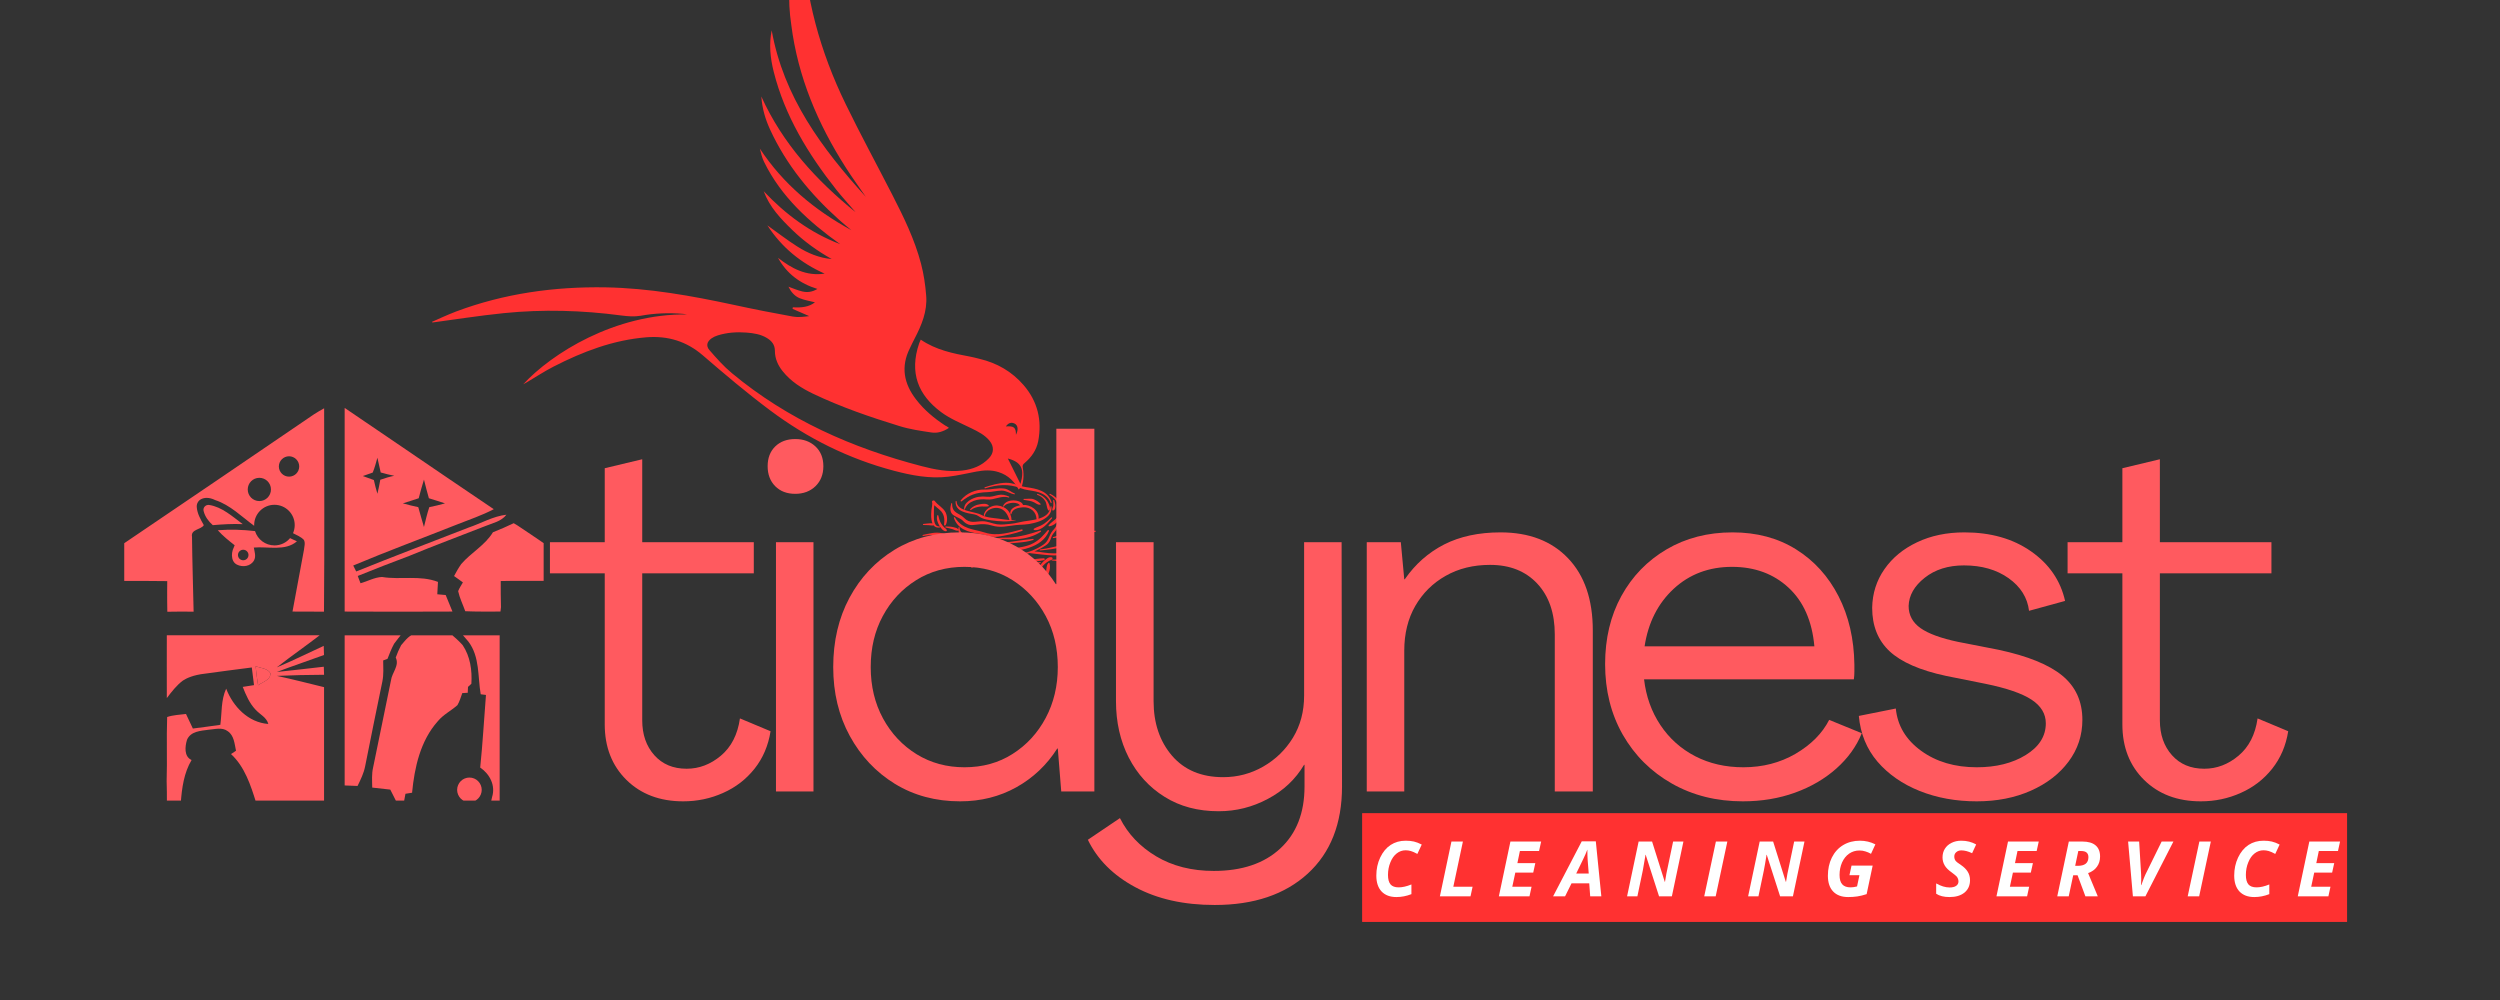 <svg xmlns="http://www.w3.org/2000/svg" xmlns:xlink="http://www.w3.org/1999/xlink" width="500" zoomAndPan="magnify" viewBox="0 0 375 150" height="200" preserveAspectRatio="xMidYMid meet" version="1.0"><rect x="0" y="0" width="375" height="150" fill="#333333" stroke="none"/><defs><g/><clipPath id="35c2524ea5"><path d="M 153 84 L 158 84 L 158 87.391 L 153 87.391 Z M 153 84 " clip-rule="nonzero"/></clipPath><clipPath id="a8c2a453ce"><path d="M 147 72.391 L 158 72.391 L 158 76 L 147 76 Z M 147 72.391 " clip-rule="nonzero"/></clipPath><clipPath id="9c77d76481"><path d="M 138.098 75 L 143 75 L 143 80 L 138.098 80 Z M 138.098 75 " clip-rule="nonzero"/></clipPath><clipPath id="89a45b0d68"><path d="M 138.098 79 L 145 79 L 145 83 L 138.098 83 Z M 138.098 79 " clip-rule="nonzero"/></clipPath><clipPath id="b66c29d2ae"><path d="M 138.098 80 L 143 80 L 143 83 L 138.098 83 Z M 138.098 80 " clip-rule="nonzero"/></clipPath><clipPath id="19697bae99"><path d="M 157 76 L 164.348 76 L 164.348 81 L 157 81 Z M 157 76 " clip-rule="nonzero"/></clipPath><clipPath id="0c6c122a46"><path d="M 64 0 L 156 0 L 156 74 L 64 74 Z M 64 0 " clip-rule="nonzero"/></clipPath><clipPath id="03e98ff2ac"><path d="M 120.309 -9.691 L 178.113 48.117 L 121.367 104.863 L 63.562 47.055 Z M 120.309 -9.691 " clip-rule="nonzero"/></clipPath><clipPath id="ed62a33449"><path d="M 120.309 -9.691 L 178.113 48.117 L 121.367 104.863 L 63.562 47.055 Z M 120.309 -9.691 " clip-rule="nonzero"/></clipPath><clipPath id="118997f6b3"><path d="M 18.617 61.152 L 48.617 61.152 L 48.617 91.902 L 18.617 91.902 Z M 18.617 61.152 " clip-rule="nonzero"/></clipPath><clipPath id="1a2eb716e1"><path d="M 51.699 61.152 L 76 61.152 L 76 91.902 L 51.699 91.902 Z M 51.699 61.152 " clip-rule="nonzero"/></clipPath><clipPath id="783332b1d1"><path d="M 68 78 L 81.668 78 L 81.668 91.902 L 68 91.902 Z M 68 78 " clip-rule="nonzero"/></clipPath><clipPath id="77d08d5895"><path d="M 24.965 95.293 L 48.965 95.293 L 48.965 120.086 L 24.965 120.086 Z M 24.965 95.293 " clip-rule="nonzero"/></clipPath><clipPath id="ab62cf5757"><path d="M 51.699 95.301 L 61 95.301 L 61 118 L 51.699 118 Z M 51.699 95.301 " clip-rule="nonzero"/></clipPath><clipPath id="b3b5c43a27"><path d="M 55 95.301 L 71 95.301 L 71 120.086 L 55 120.086 Z M 55 95.301 " clip-rule="nonzero"/></clipPath><clipPath id="4f8e68c4d7"><path d="M 69 95.301 L 74.949 95.301 L 74.949 120.086 L 69 120.086 Z M 69 95.301 " clip-rule="nonzero"/></clipPath><clipPath id="3d4733f12c"><path d="M 68 116 L 73 116 L 73 120.086 L 68 120.086 Z M 68 116 " clip-rule="nonzero"/></clipPath></defs><path fill="#ff3131" d="M 161.043 78.457 C 160.922 79.105 160.945 79.715 161.32 80.281 C 161.586 80.676 162.355 81.223 162.809 80.824 C 162.879 80.762 162.848 80.652 162.777 80.605 C 162.613 80.492 162.43 80.52 162.238 80.473 C 161.973 80.406 161.762 80.219 161.602 80.004 C 161.312 79.605 161.137 78.992 161.211 78.504 C 161.227 78.395 161.062 78.344 161.043 78.457 Z M 161.043 78.457 " fill-opacity="1" fill-rule="nonzero"/><path fill="#ff3131" d="M 155.695 85.848 C 155.688 85.945 155.852 85.969 155.867 85.871 C 155.938 85.391 156.406 84.891 156.742 84.566 C 156.945 84.379 157.172 84.23 157.414 84.105 C 157.582 84.016 157.773 84.012 157.871 83.836 C 157.898 83.781 157.898 83.699 157.848 83.656 C 157.438 83.332 156.73 84.004 156.453 84.277 C 155.992 84.727 155.746 85.219 155.695 85.848 Z M 155.695 85.848 " fill-opacity="1" fill-rule="nonzero"/><g clip-path="url(#35c2524ea5)"><path fill="#ff3131" d="M 157.262 84.449 C 156.863 84.863 157.066 85.527 156.789 86.016 C 156.391 86.707 155.195 86.812 154.312 86.93 C 154.793 86.008 154.961 84.543 156.035 84.473 C 156.137 84.469 156.141 84.312 156.035 84.312 C 154.527 84.324 154.504 86.25 153.66 87.078 C 153.496 87.242 153.664 87.512 153.883 87.457 C 154.934 87.203 156.059 87.199 156.949 86.5 C 157.426 86.121 157.609 85.031 157.426 84.492 C 157.402 84.426 157.316 84.395 157.262 84.449 Z M 157.262 84.449 " fill-opacity="1" fill-rule="nonzero"/></g><path fill="#ff3131" d="M 141.199 78.574 C 140.953 78.195 140.84 77.754 140.742 77.32 C 140.723 77.242 140.613 77.25 140.59 77.32 C 140.434 77.824 140.621 78.324 140.863 78.77 C 141.047 79.109 141.465 79.707 141.898 79.688 C 142.004 79.684 142.059 79.582 142.012 79.488 C 141.934 79.324 141.797 79.254 141.656 79.133 C 141.473 78.973 141.332 78.773 141.199 78.574 Z M 141.199 78.574 " fill-opacity="1" fill-rule="nonzero"/><path fill="#ff3131" d="M 153.598 74.828 C 153.512 74.82 153.492 74.965 153.578 74.98 C 154.105 75.086 154.668 75.102 155.145 75.367 C 155.438 75.527 155.684 75.746 156.035 75.707 C 156.098 75.699 156.133 75.633 156.086 75.582 C 155.832 75.289 155.465 75.059 155.109 74.91 C 154.633 74.711 154.094 74.859 153.598 74.828 Z M 153.598 74.828 " fill-opacity="1" fill-rule="nonzero"/><path fill="#ff3131" d="M 151.301 74.633 C 151.383 74.66 151.441 74.527 151.363 74.492 C 150.777 74.242 150.332 74.125 149.703 74.258 C 149.09 74.383 148.688 74.582 148.008 74.508 C 147.598 74.457 147.188 74.465 146.781 74.527 C 145.887 74.656 144.457 75.391 144.641 76.434 C 144.648 76.48 144.711 76.473 144.723 76.434 C 145.117 75.098 146.82 74.781 148.008 74.918 C 149.176 75.051 150.211 74.254 151.301 74.633 Z M 151.301 74.633 " fill-opacity="1" fill-rule="nonzero"/><path fill="#ff3131" d="M 144.223 75.207 C 145.461 74.262 146.285 73.883 148.102 73.824 C 148.812 73.801 149.52 73.602 150.227 73.59 C 150.977 73.582 151.461 74.039 152.16 74.148 C 152.199 74.16 152.227 74.141 152.238 74.102 C 152.25 74.059 152.234 74.031 152.195 74.02 C 151.621 73.793 151.246 73.359 150.617 73.281 C 149.633 73.156 148.645 73.461 147.648 73.434 C 146.367 73.391 144.891 74.012 144.094 75.082 C 144.039 75.156 144.152 75.262 144.223 75.207 Z M 144.223 75.207 " fill-opacity="1" fill-rule="nonzero"/><g clip-path="url(#a8c2a453ce)"><path fill="#ff3131" d="M 147.773 73.25 C 149.598 72.688 151.289 72.531 153.086 73.227 C 153.844 73.523 154.605 73.547 155.391 73.73 C 156.465 73.98 157.207 74.453 157.586 75.391 C 157.645 75.535 157.785 75.488 157.73 75.316 C 157.176 73.59 155.484 73.293 153.914 73.07 C 152.852 72.922 152.023 72.398 150.898 72.418 C 149.809 72.438 148.758 72.758 147.727 73.086 C 147.621 73.117 147.668 73.281 147.773 73.25 Z M 147.773 73.25 " fill-opacity="1" fill-rule="nonzero"/></g><path fill="#ff3131" d="M 156.793 75.176 C 157.035 75.59 156.98 76.129 157.223 76.52 C 157.25 76.566 157.293 76.586 157.348 76.578 C 157.402 76.57 157.438 76.543 157.453 76.488 C 157.605 76.004 157.242 75.332 156.953 74.953 C 156.625 74.527 156.145 74.246 155.645 74.074 C 155.547 74.039 155.512 74.188 155.602 74.223 C 156.113 74.414 156.516 74.695 156.793 75.176 Z M 156.793 75.176 " fill-opacity="1" fill-rule="nonzero"/><path fill="#ff3131" d="M 146.211 77.172 C 146.605 77.242 146.934 77.566 147.297 77.719 C 147.758 77.91 148.211 77.992 148.703 78.055 C 149.922 78.211 151.176 78.328 152.371 78.023 C 152.391 78.02 152.387 77.984 152.367 77.988 C 152.156 78.012 151.941 78.023 151.727 78.02 C 151.73 78.004 151.734 77.988 151.734 77.973 C 151.66 76.75 150.887 75.953 149.613 75.824 C 148.766 75.734 147.621 76.441 147.57 77.309 C 147.566 77.402 147.719 77.426 147.734 77.332 C 147.887 76.496 148.957 76.086 149.703 76.195 C 150.684 76.344 151.156 77.152 151.418 78.004 C 150.883 77.969 150.352 77.871 149.812 77.801 C 148.891 77.676 148.012 77.668 147.172 77.219 C 146.18 76.684 143.52 76.734 143.492 75.223 C 143.488 75.125 143.348 75.125 143.34 75.223 C 143.27 76.762 145.051 76.969 146.211 77.172 Z M 146.211 77.172 " fill-opacity="1" fill-rule="nonzero"/><path fill="#ff3131" d="M 157.996 76.57 C 158.262 76.508 158.297 76.18 158.309 75.945 C 158.324 75.621 158.195 75.352 158.137 75.043 C 158.121 74.953 157.969 74.973 157.977 75.062 C 158.004 75.293 158 75.551 158.004 75.781 C 158.008 76.031 157.832 76.223 157.844 76.453 C 157.844 76.559 157.895 76.598 157.996 76.57 Z M 157.996 76.57 " fill-opacity="1" fill-rule="nonzero"/><path fill="#ff3131" d="M 143.035 77.285 C 143.508 77.602 144.07 77.727 144.473 78.148 C 144.73 78.418 144.949 78.566 145.297 78.695 C 145.629 78.816 146.094 78.75 146.426 78.703 C 147.273 78.582 147.965 78.578 148.785 78.828 C 149.383 79.012 150.008 79.051 150.633 78.992 C 151.387 78.922 152.133 78.762 152.895 78.723 C 153.383 78.699 153.867 78.688 154.352 78.605 C 155.34 78.434 156.492 78.121 157.223 77.387 C 157.602 77.004 157.77 76.547 157.727 76.012 C 157.727 75.961 157.699 75.934 157.648 75.934 C 157.594 75.934 157.57 75.961 157.57 76.012 C 157.488 77.043 156.73 77.531 155.777 77.809 C 155.961 76.559 154.527 75.652 153.453 75.746 C 153.324 75.234 152.492 75.07 152.062 75.062 C 151.422 75.047 150.734 75.27 150.465 75.879 C 150.422 75.969 150.543 76.047 150.602 75.957 C 150.859 75.559 151.52 75.438 151.949 75.418 C 152.191 75.414 152.426 75.449 152.656 75.531 C 152.82 75.59 152.914 75.688 153.004 75.797 C 152.297 75.93 151.402 76.312 151.566 77.078 C 151.582 77.148 151.699 77.152 151.715 77.078 C 151.863 76.32 152.758 76.137 153.414 76.098 C 154.668 76.016 155.457 76.855 155.484 77.887 C 154.859 78.039 154.219 78.113 153.586 78.207 C 152.934 78.309 152.324 78.504 151.664 78.566 C 150.973 78.629 150.277 78.746 149.586 78.648 C 148.844 78.543 148.191 78.195 147.426 78.188 C 146.273 78.176 145.5 78.625 144.559 77.637 C 143.871 76.922 142.781 77.012 142.824 75.539 C 142.824 75.457 142.703 75.441 142.684 75.52 C 142.531 76.133 142.41 76.871 143.035 77.285 Z M 143.035 77.285 " fill-opacity="1" fill-rule="nonzero"/><path fill="#ff3131" d="M 146.992 75.637 C 146.414 75.719 145.938 75.945 145.539 76.363 C 145.461 76.445 145.578 76.559 145.66 76.484 C 145.992 76.188 146.52 76.07 146.945 75.996 C 147.383 75.922 147.82 76.043 148.25 75.945 C 148.316 75.93 148.34 75.836 148.289 75.789 C 147.938 75.477 147.426 75.57 146.992 75.637 Z M 146.992 75.637 " fill-opacity="1" fill-rule="nonzero"/><path fill="#ff3131" d="M 149.688 80.504 C 150.883 80.324 152.176 80.051 153.316 79.637 C 153.457 79.586 153.402 79.371 153.25 79.41 C 151.465 79.871 149.586 80.473 147.777 79.898 C 145.945 79.316 144.387 79.445 143.238 77.613 C 143.188 77.531 143.051 77.582 143.082 77.68 C 143.621 79.363 145.27 79.844 146.852 80.062 C 147.887 80.203 148.621 80.668 149.688 80.504 Z M 149.688 80.504 " fill-opacity="1" fill-rule="nonzero"/><path fill="#ff3131" d="M 157.801 77.75 C 157.875 77.668 157.762 77.551 157.684 77.629 C 157.309 78.012 156.902 78.367 156.453 78.66 C 156.023 78.938 155.523 79.039 155.094 79.301 C 154.992 79.363 155.047 79.492 155.148 79.508 C 156.262 79.652 157.164 78.477 157.801 77.75 Z M 157.801 77.75 " fill-opacity="1" fill-rule="nonzero"/><path fill="#ff3131" d="M 157.449 74.219 C 158.316 74.691 158.863 75.648 158.891 76.621 C 158.922 77.785 157.895 78.062 157.297 78.793 C 157.238 78.867 157.297 78.961 157.387 78.945 C 158.488 78.797 159.215 77.648 159.289 76.621 C 159.375 75.434 158.496 74.559 157.531 74.078 C 157.438 74.031 157.355 74.168 157.449 74.219 Z M 157.449 74.219 " fill-opacity="1" fill-rule="nonzero"/><path fill="#ff3131" d="M 149.129 81.02 C 150.18 80.719 151.469 80.992 152.559 80.895 C 153.809 80.781 155.07 80.469 156.117 79.77 C 156.207 79.707 156.152 79.547 156.039 79.586 C 154.562 80.086 153.211 80.484 151.641 80.613 C 150.766 80.684 149.926 80.559 149.09 80.875 C 149 80.906 149.035 81.047 149.129 81.02 Z M 149.129 81.02 " fill-opacity="1" fill-rule="nonzero"/><path fill="#ff3131" d="M 144.719 80.758 C 144.801 81.492 145.352 81.988 146.043 82.23 C 147.383 82.703 148.902 83.008 150.32 82.867 C 152.762 82.629 156.281 82.305 157.348 79.648 C 157.391 79.543 157.227 79.453 157.156 79.539 C 156.508 80.316 155.93 80.973 155.02 81.469 C 153.977 82.039 152.723 82.148 151.57 82.309 C 150.258 82.492 149.207 82.609 147.895 82.344 C 146.793 82.117 145.426 81.957 144.914 80.77 C 145.785 81.227 146.711 81.715 147.641 81.922 C 148.656 82.145 149.793 81.852 150.781 81.637 C 152.156 81.344 153.656 81.453 154.98 80.996 C 155.066 80.965 155.059 80.82 154.961 80.832 C 153.156 81.012 151.395 81.32 149.602 81.547 C 148.641 81.672 147.66 81.648 146.77 81.227 C 145.957 80.836 143.891 80.223 143.938 79.145 C 143.941 79.055 143.797 79.035 143.781 79.125 C 143.766 79.227 143.758 79.328 143.758 79.43 C 143.602 79.191 143.281 79.141 143.016 79.074 C 142.637 78.98 142.254 78.988 141.867 78.969 C 141.777 78.965 141.754 79.113 141.848 79.129 C 142.172 79.18 142.488 79.273 142.812 79.355 C 143.094 79.43 143.379 79.637 143.672 79.605 C 143.711 79.598 143.738 79.582 143.762 79.551 C 143.801 79.949 144.008 80.309 144.426 80.52 C 144.531 80.574 144.641 80.629 144.75 80.688 C 144.723 80.703 144.711 80.727 144.719 80.758 Z M 144.719 80.758 " fill-opacity="1" fill-rule="nonzero"/><path fill="#ff3131" d="M 150.703 83.117 C 150.34 83.164 149.98 83.203 149.613 83.211 C 149.52 83.215 149.52 83.359 149.613 83.363 C 150.312 83.383 151.258 83.676 151.855 83.188 C 151.945 83.113 151.867 82.977 151.766 82.969 C 151.414 82.953 151.051 83.078 150.703 83.117 Z M 150.703 83.117 " fill-opacity="1" fill-rule="nonzero"/><g clip-path="url(#9c77d76481)"><path fill="#ff3131" d="M 138.516 78.75 C 138.77 78.754 139.023 78.773 139.281 78.773 C 139.516 78.773 139.809 78.875 140.027 78.801 L 140.031 78.797 C 140.219 79.043 140.496 79.176 140.918 79.137 C 141.027 79.125 141.031 78.953 140.918 78.961 C 140.074 79.027 140.078 77.883 140.082 77.309 C 140.086 76.871 140.066 76.281 140.148 75.781 C 140.402 76.039 140.699 76.254 140.977 76.5 C 141.66 77.102 141.723 77.879 141.605 78.691 C 141.578 78.863 141.777 78.895 141.867 78.73 C 142.152 78.195 142.109 77.363 141.824 76.828 C 141.441 76.113 140.695 75.805 140.23 75.168 C 140.09 74.969 139.723 75.082 139.809 75.348 C 139.906 75.641 139.746 76.148 139.719 76.449 C 139.676 76.93 139.645 77.441 139.719 77.922 C 139.746 78.125 139.797 78.324 139.871 78.516 C 139.742 78.484 139.598 78.492 139.477 78.496 C 139.152 78.5 138.836 78.574 138.516 78.59 C 138.414 78.594 138.414 78.746 138.516 78.75 Z M 138.516 78.75 " fill-opacity="1" fill-rule="nonzero"/></g><g clip-path="url(#89a45b0d68)"><path fill="#ff3131" d="M 144.383 81.141 C 143.34 80.773 142.395 80.246 141.312 79.984 C 140.324 79.75 139.398 80.043 138.434 80.238 C 138.328 80.258 138.375 80.406 138.473 80.391 C 139.691 80.203 140.754 80.141 141.938 80.551 C 142.008 80.574 142.082 80.602 142.152 80.629 C 141.527 80.836 140.82 81.863 140.254 81.875 C 140.199 81.875 140.184 81.961 140.242 81.977 C 140.691 82.09 140.977 81.945 141.328 81.664 C 141.535 81.5 141.723 81.316 141.941 81.164 C 142.168 81.004 142.43 81.023 142.656 80.895 C 142.68 80.879 142.695 80.859 142.707 80.832 C 143.242 81.035 143.781 81.215 144.367 81.258 C 144.438 81.266 144.441 81.164 144.383 81.141 Z M 144.383 81.141 " fill-opacity="1" fill-rule="nonzero"/></g><g clip-path="url(#b66c29d2ae)"><path fill="#ff3131" d="M 142.188 81.254 C 141.848 82.047 141.453 82.508 140.551 82.605 C 139.914 82.672 139.23 82.488 138.707 82.117 C 139.559 81.574 140.383 80.289 141.414 80.957 C 141.508 81.016 141.59 80.871 141.5 80.809 C 140.242 79.945 139.379 81.461 138.305 81.895 C 138.176 81.945 138.098 82.113 138.219 82.223 C 139.332 83.238 142.504 83.52 142.449 81.324 C 142.445 81.199 142.246 81.121 142.188 81.254 Z M 142.188 81.254 " fill-opacity="1" fill-rule="nonzero"/></g><path fill="#ff3131" d="M 148.531 83.125 C 148.609 83.09 148.59 82.949 148.504 82.934 C 147.258 82.691 145.672 83.438 144.703 84.164 C 144.617 84.227 144.699 84.371 144.785 84.309 C 145.348 83.902 146.02 83.68 146.684 83.508 C 147.289 83.348 147.961 83.371 148.531 83.125 Z M 148.531 83.125 " fill-opacity="1" fill-rule="nonzero"/><path fill="#ff3131" d="M 153.301 83.621 C 152.047 83.359 150.578 83.629 149.316 83.75 C 148.02 83.871 146.855 84.43 145.719 85.027 C 145.637 85.07 145.711 85.191 145.793 85.152 C 146.805 84.688 147.797 84.352 148.891 84.148 C 149.941 83.953 151.402 83.77 152.582 83.879 C 152.008 84.137 151.469 84.457 151.055 84.949 C 150.977 85.043 151.074 85.188 151.188 85.121 C 151.91 84.719 152.52 84.27 153.301 83.965 C 153.449 83.906 153.488 83.66 153.301 83.621 Z M 153.301 83.621 " fill-opacity="1" fill-rule="nonzero"/><path fill="#ff3131" d="M 156.574 83.742 C 155.18 83.789 153.156 84.117 152.215 85.285 C 152.148 85.367 152.262 85.48 152.328 85.398 C 153.316 84.199 155.25 84.312 156.609 84.027 C 156.77 83.992 156.734 83.738 156.574 83.742 Z M 156.574 83.742 " fill-opacity="1" fill-rule="nonzero"/><path fill="#ff3131" d="M 160.715 83.855 C 160.238 83.809 159.73 83.898 159.25 83.91 C 158.766 83.922 158.285 83.938 157.805 83.945 C 157.715 83.945 157.719 84.078 157.805 84.082 C 158.75 84.121 159.887 84.555 160.781 84.094 C 160.902 84.031 160.832 83.863 160.715 83.855 Z M 160.715 83.855 " fill-opacity="1" fill-rule="nonzero"/><path fill="#ff3131" d="M 163.906 81.352 C 161.34 80.863 158.535 82.129 156.004 82.426 C 155.918 82.438 155.914 82.57 156.004 82.566 C 157.195 82.473 158.336 82.297 159.508 82.074 C 160.965 81.797 162.465 81.836 163.906 81.555 C 164.004 81.535 164.008 81.371 163.906 81.352 Z M 163.906 81.352 " fill-opacity="1" fill-rule="nonzero"/><path fill="#ff3131" d="M 161.539 82.828 C 160.379 82.887 159.223 82.988 158.059 83.004 C 157.082 83.02 156.129 82.766 155.16 82.711 C 155.793 82.449 156.395 82.125 156.961 81.734 C 157.383 81.449 157.562 81.027 157.711 80.562 C 157.957 79.812 158.719 79.543 158.688 78.734 C 158.684 78.625 158.543 78.613 158.508 78.707 C 158.277 79.309 157.992 79.418 157.699 79.891 C 157.273 80.578 157.281 81.156 156.516 81.691 C 155.391 82.473 153.84 83.078 152.461 83.078 C 152.355 83.078 152.355 83.242 152.461 83.242 C 153.156 83.254 153.836 83.145 154.492 82.945 C 154.516 82.969 154.547 82.984 154.578 82.988 C 155.734 83.109 156.898 83.285 158.059 83.316 C 159.219 83.344 160.387 83.078 161.539 82.984 C 161.637 82.977 161.637 82.824 161.539 82.828 Z M 161.539 82.828 " fill-opacity="1" fill-rule="nonzero"/><g clip-path="url(#19697bae99)"><path fill="#ff3131" d="M 164.543 79.609 C 163.879 79.672 163.031 79.488 162.34 79.641 C 162.484 79.223 162.434 78.734 162.363 78.293 C 162.227 77.461 161.418 77.121 161.195 76.359 C 161.125 76.113 160.711 76.152 160.734 76.426 C 160.828 77.438 159.852 78.215 159.855 79.25 C 159.855 79.508 159.906 79.773 160.023 80.004 C 159.367 79.973 158.555 80.453 157.977 80.551 C 157.883 80.566 157.902 80.723 157.996 80.715 C 158.383 80.668 158.75 80.605 159.133 80.523 C 159.504 80.445 159.93 80.457 160.289 80.328 C 160.535 80.492 160.902 80.504 161.145 80.645 C 161.246 80.707 161.332 80.551 161.234 80.488 C 160.941 80.293 160.414 80.145 160.285 79.793 C 160.113 79.324 160.238 78.797 160.43 78.371 C 160.641 77.91 160.863 77.523 161.027 77.082 C 161.16 77.266 161.324 77.43 161.48 77.605 C 162.07 78.25 161.949 79.105 161.809 79.887 C 161.781 80.047 161.98 80.207 162.105 80.059 C 162.117 80.043 162.129 80.027 162.141 80.012 C 162.508 80.008 162.891 79.93 163.258 79.891 C 163.691 79.844 164.129 79.82 164.562 79.75 C 164.641 79.738 164.621 79.602 164.543 79.609 Z M 164.543 79.609 " fill-opacity="1" fill-rule="nonzero"/></g><g fill="#ff5a5f" fill-opacity="1"><g transform="translate(82.491, 118.716)"><g><path d="M 19.984 1.484 C 16.484 1.484 13.645 0.41 11.469 -1.734 C 9.301 -3.879 8.219 -6.656 8.219 -10.062 L 8.219 -32.719 L 0 -32.719 L 0 -37.391 L 8.219 -37.391 L 8.219 -48.484 L 13.844 -49.828 L 13.844 -37.391 L 30.578 -37.391 L 30.578 -32.719 L 13.844 -32.719 L 13.844 -10.656 C 13.844 -8.539 14.445 -6.801 15.656 -5.438 C 16.863 -4.082 18.477 -3.406 20.5 -3.406 C 22.375 -3.406 24.086 -4.055 25.641 -5.359 C 27.203 -6.672 28.156 -8.535 28.5 -10.953 L 33.094 -9.031 C 32.75 -6.863 31.945 -4.988 30.688 -3.406 C 29.426 -1.82 27.859 -0.613 25.984 0.219 C 24.109 1.062 22.109 1.484 19.984 1.484 Z M 19.984 1.484 "/></g></g></g><g fill="#ff5a5f" fill-opacity="1"><g transform="translate(112.177, 118.716)"><g><path d="M 7.109 -44.641 C 5.867 -44.641 4.867 -45.02 4.109 -45.781 C 3.348 -46.551 2.969 -47.551 2.969 -48.781 C 2.969 -50.02 3.348 -51.008 4.109 -51.75 C 4.867 -52.488 5.867 -52.859 7.109 -52.859 C 8.336 -52.859 9.348 -52.488 10.141 -51.75 C 10.93 -51.008 11.328 -50.02 11.328 -48.781 C 11.328 -47.551 10.93 -46.551 10.141 -45.781 C 9.348 -45.02 8.336 -44.641 7.109 -44.641 Z M 4.219 0 L 4.219 -37.391 L 9.844 -37.391 L 9.844 0 Z M 4.219 0 "/></g></g></g><g fill="#ff5a5f" fill-opacity="1"><g transform="translate(122.764, 118.716)"><g><path d="M 21.25 1.484 C 17.594 1.484 14.332 0.609 11.469 -1.141 C 8.613 -2.898 6.359 -5.297 4.703 -8.328 C 3.047 -11.359 2.219 -14.801 2.219 -18.656 C 2.219 -22.551 3.031 -26.016 4.656 -29.047 C 6.289 -32.086 8.535 -34.484 11.391 -36.234 C 14.254 -37.984 17.516 -38.859 21.172 -38.859 C 24.285 -38.859 27.07 -38.18 29.531 -36.828 C 32 -35.473 34.023 -33.562 35.609 -31.094 L 35.688 -31.094 L 35.688 -54.406 L 41.391 -54.406 L 41.391 0 L 36.422 0 L 35.906 -6.438 L 35.828 -6.438 C 34.254 -3.969 32.207 -2.031 29.688 -0.625 C 27.164 0.781 24.352 1.484 21.25 1.484 Z M 21.906 -3.625 C 24.625 -3.625 27.031 -4.289 29.125 -5.625 C 31.227 -6.957 32.883 -8.758 34.094 -11.031 C 35.301 -13.301 35.906 -15.844 35.906 -18.656 C 35.906 -21.52 35.301 -24.07 34.094 -26.312 C 32.883 -28.562 31.227 -30.352 29.125 -31.688 C 27.031 -33.02 24.625 -33.688 21.906 -33.688 C 19.195 -33.688 16.781 -33.02 14.656 -31.688 C 12.531 -30.352 10.863 -28.562 9.656 -26.312 C 8.445 -24.07 7.844 -21.52 7.844 -18.656 C 7.844 -15.789 8.457 -13.223 9.688 -10.953 C 10.926 -8.68 12.609 -6.891 14.734 -5.578 C 16.859 -4.273 19.25 -3.625 21.906 -3.625 Z M 21.906 -3.625 "/></g></g></g><g fill="#ff5a5f" fill-opacity="1"><g transform="translate(164.147, 118.716)"><g><path d="M 18.062 17.031 C 13.426 17.031 9.453 16.141 6.141 14.359 C 2.836 12.586 0.469 10.219 -0.969 7.25 L 3.844 4 C 5.031 6.363 6.844 8.273 9.281 9.734 C 11.727 11.191 14.609 11.922 17.922 11.922 C 22.16 11.922 25.488 10.797 27.906 8.547 C 30.32 6.305 31.531 3.211 31.531 -0.734 L 31.531 -4 L 31.469 -4 C 30.176 -1.82 28.367 -0.117 26.047 1.109 C 23.734 2.348 21.27 2.969 18.656 2.969 C 15.539 2.969 12.836 2.25 10.547 0.812 C 8.254 -0.613 6.461 -2.57 5.172 -5.062 C 3.891 -7.562 3.25 -10.391 3.25 -13.547 L 3.25 -37.391 L 8.891 -37.391 L 8.891 -13.547 C 8.891 -10.242 9.812 -7.516 11.656 -5.359 C 13.508 -3.211 16.066 -2.141 19.328 -2.141 C 21.492 -2.141 23.5 -2.672 25.344 -3.734 C 27.195 -4.797 28.68 -6.238 29.797 -8.062 C 30.91 -9.895 31.469 -11.992 31.469 -14.359 L 31.469 -37.391 L 37.094 -37.391 L 37.156 -0.734 C 37.156 4.836 35.441 9.191 32.016 12.328 C 28.586 15.461 23.938 17.031 18.062 17.031 Z M 18.062 17.031 "/></g></g></g><g fill="#ff5a5f" fill-opacity="1"><g transform="translate(201.311, 118.716)"><g><path d="M 23.766 -38.859 C 28.055 -38.859 31.438 -37.562 33.906 -34.969 C 36.375 -32.383 37.609 -28.773 37.609 -24.141 L 37.609 0 L 31.906 0 L 31.906 -23.547 C 31.906 -26.754 31.031 -29.297 29.281 -31.172 C 27.531 -33.047 25.172 -33.984 22.203 -33.984 C 19.691 -33.984 17.473 -33.438 15.547 -32.344 C 13.617 -31.258 12.098 -29.754 10.984 -27.828 C 9.879 -25.91 9.328 -23.664 9.328 -21.094 L 9.328 0 L 3.703 0 L 3.703 -37.391 L 8.812 -37.391 L 9.328 -31.828 L 9.406 -31.828 C 10.977 -34.098 12.945 -35.836 15.312 -37.047 C 17.688 -38.254 20.504 -38.859 23.766 -38.859 Z M 23.766 -38.859 "/></g></g></g><g fill="#ff5a5f" fill-opacity="1"><g transform="translate(238.548, 118.716)"><g><path d="M 22.875 1.484 C 18.926 1.484 15.383 0.598 12.25 -1.172 C 9.113 -2.953 6.656 -5.395 4.875 -8.5 C 3.102 -11.613 2.219 -15.145 2.219 -19.094 C 2.219 -22.945 3.031 -26.352 4.656 -29.312 C 6.289 -32.281 8.551 -34.613 11.438 -36.312 C 14.32 -38.008 17.617 -38.859 21.328 -38.859 C 24.973 -38.859 28.148 -38.008 30.859 -36.312 C 33.578 -34.613 35.703 -32.27 37.234 -29.281 C 38.766 -26.289 39.555 -22.875 39.609 -19.031 C 39.609 -18.688 39.609 -18.328 39.609 -17.953 C 39.609 -17.578 39.582 -17.195 39.531 -16.812 L 8.062 -16.812 C 8.363 -14.238 9.18 -11.953 10.516 -9.953 C 11.848 -7.953 13.586 -6.395 15.734 -5.281 C 17.879 -4.176 20.285 -3.625 22.953 -3.625 C 25.859 -3.625 28.473 -4.301 30.797 -5.656 C 33.117 -7.02 34.797 -8.711 35.828 -10.734 L 40.719 -8.734 C 39.926 -6.766 38.656 -5 36.906 -3.438 C 35.156 -1.883 33.082 -0.676 30.688 0.188 C 28.289 1.051 25.688 1.484 22.875 1.484 Z M 8.141 -21.766 L 33.609 -21.766 C 33.266 -25.566 31.969 -28.504 29.719 -30.578 C 27.477 -32.648 24.656 -33.688 21.25 -33.688 C 17.789 -33.688 14.875 -32.586 12.5 -30.391 C 10.133 -28.191 8.68 -25.316 8.141 -21.766 Z M 8.141 -21.766 "/></g></g></g><g fill="#ff5a5f" fill-opacity="1"><g transform="translate(277.341, 118.716)"><g><path d="M 19.172 1.484 C 16.066 1.484 13.219 0.969 10.625 -0.062 C 8.031 -1.102 5.914 -2.57 4.281 -4.469 C 2.656 -6.375 1.723 -8.66 1.484 -11.328 L 7.031 -12.438 C 7.281 -9.875 8.539 -7.766 10.812 -6.109 C 13.082 -4.453 15.867 -3.625 19.172 -3.625 C 22.086 -3.625 24.539 -4.238 26.531 -5.469 C 28.531 -6.707 29.531 -8.289 29.531 -10.219 C 29.531 -11.645 28.816 -12.828 27.391 -13.766 C 25.961 -14.703 23.664 -15.492 20.5 -16.141 L 14.578 -17.328 C 10.68 -18.16 7.859 -19.391 6.109 -21.016 C 4.359 -22.648 3.484 -24.828 3.484 -27.547 C 3.523 -29.711 4.141 -31.645 5.328 -33.344 C 6.516 -35.051 8.145 -36.395 10.219 -37.375 C 12.289 -38.363 14.66 -38.859 17.328 -38.859 C 21.273 -38.859 24.602 -37.91 27.312 -36.016 C 30.031 -34.117 31.734 -31.641 32.422 -28.578 L 27.016 -27.094 C 26.773 -29.07 25.754 -30.703 23.953 -31.984 C 22.148 -33.266 19.914 -33.906 17.25 -33.906 C 14.883 -33.906 12.922 -33.285 11.359 -32.047 C 9.805 -30.816 9.004 -29.41 8.953 -27.828 C 8.953 -26.453 9.547 -25.344 10.734 -24.5 C 11.922 -23.664 13.797 -22.977 16.359 -22.438 L 22.438 -21.25 C 26.82 -20.312 30.016 -19.016 32.016 -17.359 C 34.016 -15.703 35.016 -13.492 35.016 -10.734 C 35.016 -8.41 34.32 -6.32 32.938 -4.469 C 31.562 -2.625 29.676 -1.172 27.281 -0.109 C 24.883 0.953 22.18 1.484 19.172 1.484 Z M 19.172 1.484 "/></g></g></g><g fill="#ff5a5f" fill-opacity="1"><g transform="translate(310.137, 118.716)"><g><path d="M 19.984 1.484 C 16.484 1.484 13.645 0.41 11.469 -1.734 C 9.301 -3.879 8.219 -6.656 8.219 -10.062 L 8.219 -32.719 L 0 -32.719 L 0 -37.391 L 8.219 -37.391 L 8.219 -48.484 L 13.844 -49.828 L 13.844 -37.391 L 30.578 -37.391 L 30.578 -32.719 L 13.844 -32.719 L 13.844 -10.656 C 13.844 -8.539 14.445 -6.801 15.656 -5.438 C 16.863 -4.082 18.477 -3.406 20.5 -3.406 C 22.375 -3.406 24.086 -4.055 25.641 -5.359 C 27.203 -6.672 28.156 -8.535 28.5 -10.953 L 33.094 -9.031 C 32.75 -6.863 31.945 -4.988 30.688 -3.406 C 29.426 -1.82 27.859 -0.613 25.984 0.219 C 24.109 1.062 22.109 1.484 19.984 1.484 Z M 19.984 1.484 "/></g></g></g><g clip-path="url(#0c6c122a46)"><g clip-path="url(#03e98ff2ac)"><g clip-path="url(#ed62a33449)"><path fill="#ff3131" d="M 142.344 64.18 C 141.484 64.758 140.582 65.012 139.707 64.871 C 138.086 64.629 136.434 64.391 134.867 63.895 C 130.469 62.543 126.121 61.047 121.961 59.059 C 120.227 58.227 118.617 57.211 117.402 55.684 C 116.684 54.797 116.234 53.781 116.234 52.625 C 116.234 51.723 115.766 51.145 115.047 50.707 C 114.102 50.129 113.043 49.973 111.973 49.887 C 110.504 49.773 109.051 49.875 107.656 50.312 C 107.332 50.41 107.008 50.566 106.738 50.746 C 106.047 51.242 105.863 51.875 106.414 52.512 C 107.473 53.738 108.574 54.98 109.812 55.996 C 118.164 62.938 127.828 67.211 138.238 69.918 C 140.23 70.441 142.273 70.824 144.348 70.582 C 145.887 70.398 147.254 69.879 148.34 68.734 C 149.102 67.945 149.133 66.984 148.441 66.125 C 147.719 65.234 146.719 64.742 145.719 64.25 C 144.164 63.488 142.516 62.824 141.16 61.809 C 137.746 59.27 136.363 55.941 137.875 51.496 C 137.93 51.328 138.016 51.184 138.113 50.945 C 140.371 52.496 142.953 53.02 145.547 53.5 C 146 53.582 146.465 53.711 146.918 53.824 C 149.539 54.445 151.77 55.715 153.547 57.773 C 155.648 60.215 156.324 63.035 155.734 66.168 C 155.48 67.492 154.73 68.578 153.703 69.441 C 153.434 69.652 153.348 69.82 153.418 70.176 C 153.66 71.371 153.52 72.531 152.969 73.758 C 152.262 72.289 151.262 71.289 149.809 70.824 C 148.707 70.457 147.566 70.527 146.449 70.738 C 145.066 70.992 143.688 71.332 142.273 71.5 C 139.48 71.84 136.758 71.316 134.078 70.609 C 127.293 68.82 121.102 65.73 115.5 61.539 C 112.043 58.957 108.727 56.152 105.453 53.328 C 102.973 51.184 100.18 50.34 96.961 50.594 C 91.98 51 87.426 52.738 83.023 54.996 C 81.641 55.699 80.344 56.574 78.988 57.363 C 78.848 57.449 78.691 57.52 78.48 57.645 C 82.727 53.035 92.234 47.023 103.098 47.164 C 102.871 47.137 102.66 47.094 102.449 47.078 C 100.32 46.898 98.203 46.98 96.102 47.363 C 95.113 47.531 94.156 47.445 93.18 47.32 C 87.328 46.543 81.457 46.375 75.59 46.969 C 71.852 47.348 68.125 47.941 64.445 48.434 C 65.699 47.883 67.039 47.25 68.41 46.727 C 75.633 44.02 83.137 42.977 90.824 43.102 C 97.344 43.215 103.746 44.371 110.109 45.738 C 113.031 46.375 115.98 46.953 118.941 47.488 C 119.73 47.629 120.578 47.516 121.383 47.418 C 120.551 47.066 119.719 46.684 118.887 46.332 C 118.898 46.262 118.898 46.176 118.926 46.094 C 120.168 46.176 121.355 46.062 122.242 45.344 C 121.523 45.16 120.691 45.035 119.93 44.723 C 119.152 44.398 118.617 43.723 118.266 43.004 C 118.957 43.242 119.633 43.555 120.367 43.723 C 121.102 43.891 121.832 43.809 122.609 43.34 C 119.957 42.523 117.996 41.016 116.699 38.672 C 118.758 40.281 120.945 41.453 123.695 41.043 C 120.141 39.461 117.262 37.121 115.105 33.805 C 116.656 34.906 118.082 36.02 119.617 36.992 C 121.172 37.98 122.879 38.699 124.754 38.855 C 122.609 37.641 120.633 36.23 118.871 34.523 C 117.105 32.816 115.43 31.055 114.555 28.684 C 117.828 32.156 121.551 34.918 126.023 36.625 C 121.367 33.297 117.18 29.531 114.609 24.281 C 114.301 23.66 114.145 22.969 113.977 22.293 C 117.473 27.598 122.188 31.52 127.703 34.523 C 127.082 34.016 126.461 33.508 125.855 32.957 C 121.551 29.105 117.941 24.707 115.512 19.43 C 114.82 17.922 114.328 16.324 114.199 14.477 C 117.434 21.602 122.453 27.047 128.324 31.816 C 127.363 30.688 126.363 29.602 125.445 28.457 C 121.242 23.125 117.727 17.414 116.051 10.738 C 115.543 8.707 115.328 6.664 115.754 4.547 C 117.531 14.535 123.285 22.266 129.875 29.531 C 128.871 28.078 127.828 26.637 126.883 25.156 C 122.664 18.57 119.676 11.516 118.688 3.699 C 118.137 0.02 118.293 -3.664 119.352 -7.289 C 119.562 -7.98 119.844 -8.66 120.113 -9.32 C 120.141 -9.434 120.211 -9.504 120.309 -9.688 C 120.352 -9.504 120.41 -9.422 120.41 -9.336 C 120.719 -0.531 123.02 7.75 126.855 15.621 C 129.07 20.176 131.496 24.637 133.809 29.148 C 135.531 32.508 137.195 35.895 138.156 39.562 C 138.566 41.125 138.805 42.75 138.93 44.371 C 139.113 46.699 138.238 48.785 137.184 50.805 C 136.93 51.285 136.703 51.766 136.477 52.242 C 135.094 55.008 135.574 57.547 137.422 59.934 C 138.621 61.496 140.117 62.738 141.754 63.812 C 141.949 63.895 142.09 64.008 142.344 64.18 Z M 151.176 68.777 C 151.797 70.02 152.434 71.332 153.066 72.586 C 153.746 70.301 153.164 69.301 151.176 68.777 Z M 150.879 63.965 C 152.109 63.867 152.402 64.137 152.391 65.223 C 152.77 64.473 152.715 63.824 152.207 63.543 C 151.641 63.262 151.219 63.488 150.879 63.965 Z M 150.879 63.965 " fill-opacity="1" fill-rule="nonzero"/></g></g></g><path fill="#ff5a5f" d="M 31.383 75.746 C 33.305 76.039 34.883 77.488 36.41 78.621 C 34.906 78.555 33.406 78.645 31.918 78.773 C 31.281 78.211 30.746 77.488 30.543 76.66 C 30.402 76.141 30.848 75.668 31.383 75.746 Z M 31.383 75.746 " fill-opacity="1" fill-rule="nonzero"/><path fill="#ff5a5f" d="M 43.508 80.719 C 42.949 81.395 42.109 81.812 41.168 81.812 C 39.805 81.812 38.637 80.91 38.254 79.664 C 36.41 79.445 34.527 79.395 32.668 79.535 C 33.418 80.387 34.309 81.086 35.199 81.789 C 35.199 81.789 34.934 82.449 34.906 82.512 C 34.832 82.781 34.781 83.047 34.793 83.328 C 34.805 83.887 35.008 84.422 35.531 84.688 C 36.395 85.133 37.629 84.957 38.113 84.039 C 38.43 83.43 38.176 82.766 38.074 82.133 C 40.211 81.941 42.758 82.715 44.539 81.203 C 44.285 81.074 43.773 80.848 43.508 80.719 Z M 36.484 84.039 C 36.039 84.039 35.695 83.684 35.695 83.25 C 35.695 82.816 36.051 82.461 36.484 82.461 C 36.918 82.461 37.273 82.816 37.273 83.25 C 37.273 83.684 36.93 84.039 36.484 84.039 Z M 36.484 84.039 " fill-opacity="1" fill-rule="nonzero"/><g clip-path="url(#118997f6b3)"><path fill="#ff5a5f" d="M 48.621 61.242 C 48.102 61.535 47.578 61.828 47.082 62.156 C 42.297 65.426 37.504 68.684 32.707 71.941 C 28.023 75.121 23.332 78.301 18.637 81.48 C 18.648 83.363 18.648 85.262 18.637 87.145 C 20.785 87.145 22.938 87.129 25.086 87.168 C 25.086 87.68 25.086 88.188 25.074 88.695 C 25.074 89.715 25.074 90.742 25.098 91.762 C 26.41 91.734 27.719 91.734 29.043 91.75 C 28.965 88.008 28.84 84.254 28.801 80.516 C 28.586 79.371 30.148 79.473 30.57 78.773 C 30.086 77.906 29.578 77.031 29.512 76.051 C 29.477 75.566 29.73 75.098 30.16 74.879 C 30.605 74.652 31.309 74.535 32.301 75.02 C 34.539 75.758 36.254 77.5 38.125 78.875 C 38.125 78.836 38.125 78.797 38.125 78.758 C 38.125 77.082 39.488 75.719 41.168 75.719 C 42.848 75.719 44.207 77.082 44.207 78.758 C 44.207 79.191 44.117 79.598 43.953 79.98 C 44.523 80.273 45.137 80.516 45.582 80.984 C 45.836 81.445 45.633 81.992 45.594 82.473 C 44.996 85.555 44.473 88.656 43.875 91.734 C 45.441 91.734 47.02 91.734 48.598 91.75 C 48.684 81.582 48.633 71.406 48.621 61.242 Z M 38.902 75.16 C 37.934 75.16 37.16 74.383 37.16 73.418 C 37.16 72.461 37.934 71.672 38.902 71.672 C 39.855 71.672 40.645 72.449 40.645 73.418 C 40.645 74.383 39.867 75.16 38.902 75.16 Z M 43.355 71.496 C 42.516 71.496 41.828 70.809 41.828 69.969 C 41.828 69.129 42.516 68.441 43.355 68.441 C 44.195 68.441 44.883 69.129 44.883 69.969 C 44.883 70.809 44.207 71.496 43.355 71.496 Z M 43.355 71.496 " fill-opacity="1" fill-rule="nonzero"/></g><g clip-path="url(#1a2eb716e1)"><path fill="#ff5a5f" d="M 51.535 63.289 C 51.535 62.578 51.586 61.863 51.648 61.152 C 56.93 64.766 62.246 68.328 67.527 71.953 C 69.703 73.43 71.879 74.906 74.066 76.379 C 72.297 77.309 70.414 77.934 68.555 78.672 C 63.367 80.73 58.137 82.664 52.984 84.828 C 53.098 85.059 53.316 85.488 53.43 85.719 C 59.016 83.465 64.652 81.328 70.273 79.141 C 72.168 78.504 73.949 77.438 75.961 77.207 C 75.184 78.238 73.848 78.469 72.73 78.938 C 68.949 80.426 65.16 81.824 61.406 83.379 C 58.812 84.344 56.23 85.363 53.66 86.395 C 53.762 86.672 53.965 87.219 54.078 87.488 C 55.148 87.195 56.164 86.598 57.297 86.547 C 60.082 87.004 62.984 86.238 65.695 87.285 C 65.656 87.906 65.617 88.516 65.594 89.141 C 66.012 89.18 66.434 89.219 66.852 89.254 C 67.195 90.082 67.539 90.91 67.871 91.734 C 62.438 91.75 56.992 91.773 51.559 91.734 C 51.523 82.234 51.523 72.754 51.535 63.289 Z M 56.609 68.66 C 56.406 69.41 56.203 70.16 55.91 70.883 C 55.414 71.051 54.918 71.227 54.422 71.406 C 54.969 71.609 55.516 71.812 56.078 72.004 C 56.23 72.691 56.406 73.379 56.609 74.066 C 56.789 73.367 56.914 72.664 57.043 71.965 C 57.73 71.723 58.43 71.508 59.141 71.367 C 58.457 71.242 57.781 71.051 57.105 70.871 C 56.93 70.133 56.777 69.395 56.609 68.66 Z M 62.805 74.738 C 62.016 75.008 61.215 75.25 60.426 75.504 C 61.191 75.719 61.965 75.91 62.742 76.074 C 63.035 77.066 63.289 78.074 63.594 79.051 C 63.836 78.047 64.066 77.055 64.395 76.074 C 65.184 75.91 65.973 75.73 66.75 75.504 C 65.949 75.234 65.133 74.992 64.332 74.738 C 64.055 73.812 63.836 72.871 63.594 71.941 C 63.289 72.871 63.062 73.812 62.805 74.738 Z M 62.805 74.738 " fill-opacity="1" fill-rule="nonzero"/></g><g clip-path="url(#783332b1d1)"><path fill="#ff5a5f" d="M 73.938 79.84 C 74.98 79.422 76.035 78.977 77.055 78.48 C 77.195 78.57 77.488 78.734 77.629 78.824 C 78.949 79.676 80.234 80.59 81.547 81.469 C 81.547 83.352 81.547 85.246 81.547 87.129 C 79.395 87.145 77.258 87.105 75.109 87.156 C 75.094 88.465 75.121 89.766 75.148 91.074 C 75.133 91.238 75.094 91.57 75.07 91.734 C 73.316 91.734 71.547 91.762 69.789 91.684 C 69.434 90.68 68.949 89.715 68.723 88.672 C 68.898 88.211 69.191 87.793 69.434 87.359 C 68.988 87.043 68.555 86.723 68.109 86.406 C 68.441 85.781 68.785 85.172 69.191 84.598 C 70.656 82.895 72.754 81.801 73.938 79.84 Z M 73.938 79.84 " fill-opacity="1" fill-rule="nonzero"/></g><path fill="#ff5a5f" d="M 38.344 99.93 C 39.094 100.223 40.125 100.223 40.57 101 C 40.594 102.016 39.371 102.297 38.711 102.793 C 38.559 101.84 38.43 100.883 38.344 99.93 Z M 38.344 99.93 " fill-opacity="1" fill-rule="nonzero"/><g clip-path="url(#77d08d5895)"><path fill="#ff5a5f" d="M 48.57 100.008 C 46.219 100.262 43.875 100.566 41.523 100.797 C 43.863 99.906 46.242 99.117 48.598 98.25 C 48.582 97.793 48.57 97.336 48.559 96.879 C 46.219 97.945 43.902 99.117 41.512 100.109 C 43.699 98.391 46 96.812 48.203 95.098 C 40.48 95.082 32.746 95.098 25.023 95.098 C 25.008 98.301 25.023 101.508 25.023 104.715 C 25.734 103.773 26.484 102.793 27.441 102.082 C 27.949 101.75 28.98 101.242 30.734 101.051 C 33.074 100.746 35.418 100.402 37.77 100.121 C 37.871 101.012 37.984 101.891 38.102 102.77 C 37.539 102.855 36.969 102.945 36.41 103.035 C 36.891 104.242 37.414 105.488 38.328 106.445 C 38.977 107.168 39.984 107.59 40.25 108.594 C 37.234 108.379 34.957 105.984 33.926 103.301 C 33.141 104.992 33.293 106.914 33.051 108.723 C 31.676 108.926 30.301 109.102 28.93 109.281 C 28.586 108.555 28.242 107.816 27.898 107.094 C 26.957 107.219 25.977 107.246 25.074 107.551 C 24.957 110.758 25.098 113.965 24.996 117.168 C 25.035 118.238 25.035 119.293 25.035 120.363 C 25.734 120.363 26.422 120.363 27.121 120.375 C 27.285 118.176 27.594 115.922 28.738 114 C 27.578 113.48 27.746 111.965 28.051 110.973 C 28.586 109.688 30.098 109.625 31.281 109.461 C 32.223 109.395 33.316 109.039 34.156 109.676 C 35.125 110.324 35.176 111.582 35.402 112.613 C 35.148 112.781 34.895 112.945 34.652 113.109 C 36.715 115.02 37.605 117.781 38.418 120.387 C 41.816 120.363 45.211 120.426 48.609 120.363 C 48.609 114.598 48.598 108.836 48.609 103.074 C 46.254 102.5 43.902 101.891 41.535 101.383 C 43.891 101.277 46.254 101.227 48.609 101.215 C 48.582 100.809 48.57 100.402 48.57 100.008 Z M 38.711 102.793 C 38.559 101.84 38.43 100.883 38.344 99.93 C 39.094 100.223 40.125 100.223 40.57 101 C 40.582 102.016 39.359 102.297 38.711 102.793 Z M 38.711 102.793 " fill-opacity="1" fill-rule="nonzero"/></g><g clip-path="url(#ab62cf5757)"><path fill="#ff5a5f" d="M 51.457 95.121 C 54.383 95.059 57.324 95.059 60.25 95.109 C 59.867 95.594 59.473 96.062 59.117 96.559 C 58.723 97.285 58.418 98.059 58.125 98.824 C 57.961 98.887 57.629 99 57.477 99.066 C 57.488 100.109 57.566 101.164 57.359 102.195 C 56.484 106.445 55.605 110.707 54.766 114.969 C 54.562 116 54.09 116.953 53.633 117.895 C 52.895 117.867 52.145 117.832 51.406 117.805 C 51.559 110.234 51.445 102.68 51.457 95.121 Z M 51.457 95.121 " fill-opacity="1" fill-rule="nonzero"/></g><g clip-path="url(#b3b5c43a27)"><path fill="#ff5a5f" d="M 60.172 96.777 C 60.809 96.074 61.457 95.059 62.527 95.082 C 64.219 95.031 65.91 95.109 67.602 95.07 C 68.227 95.605 68.848 96.152 69.395 96.762 C 70.543 98.469 70.832 100.555 70.707 102.562 C 70.578 102.68 70.324 102.906 70.199 103.035 C 70.184 103.25 70.172 103.684 70.16 103.914 C 69.957 103.926 69.547 103.949 69.344 103.965 C 69.117 104.574 68.949 105.223 68.605 105.781 C 67.652 106.621 66.484 107.195 65.668 108.188 C 63.062 111.102 62.172 115.121 61.812 118.91 C 61.484 118.961 61.152 119.012 60.82 119.066 C 60.746 119.496 60.656 119.918 60.578 120.348 C 60.211 120.336 59.844 120.324 59.473 120.273 C 59.41 120.16 59.293 119.918 59.23 119.801 C 59.004 119.344 58.773 118.887 58.543 118.441 C 57.641 118.328 56.738 118.227 55.836 118.137 C 55.82 117.117 55.734 116.086 55.973 115.094 C 56.879 110.758 57.742 106.406 58.645 102.066 C 58.785 100.898 59.957 99.84 59.359 98.633 C 59.586 97.996 59.855 97.375 60.172 96.777 Z M 60.172 96.777 " fill-opacity="1" fill-rule="nonzero"/></g><g clip-path="url(#4f8e68c4d7)"><path fill="#ff5a5f" d="M 69.281 95.109 C 71.191 95.121 73.125 94.945 75.02 95.211 C 75.082 103.582 75.02 111.953 75.043 120.324 C 74.574 120.336 74.102 120.336 73.633 120.348 C 73.684 120.16 73.773 119.766 73.812 119.562 C 74.359 117.816 73.469 116.113 72.031 115.133 C 72.41 111.508 72.602 107.867 72.895 104.242 C 72.691 104.219 72.297 104.168 72.105 104.141 C 71.648 101.484 71.992 98.504 70.25 96.227 C 69.941 95.848 69.613 95.477 69.281 95.109 Z M 69.281 95.109 " fill-opacity="1" fill-rule="nonzero"/></g><g clip-path="url(#3d4733f12c)"><path fill="#ff5a5f" d="M 72.258 118.48 C 72.258 118.723 72.211 118.961 72.117 119.184 C 72.023 119.41 71.891 119.609 71.719 119.785 C 71.547 119.957 71.348 120.09 71.121 120.184 C 70.895 120.277 70.66 120.324 70.414 120.324 C 70.168 120.324 69.934 120.277 69.707 120.184 C 69.48 120.09 69.281 119.957 69.109 119.785 C 68.938 119.609 68.805 119.41 68.711 119.184 C 68.617 118.961 68.57 118.723 68.57 118.48 C 68.57 118.234 68.617 118 68.711 117.773 C 68.805 117.547 68.938 117.348 69.109 117.176 C 69.281 117 69.48 116.867 69.707 116.773 C 69.934 116.68 70.168 116.633 70.414 116.633 C 70.66 116.633 70.895 116.68 71.121 116.773 C 71.348 116.867 71.547 117 71.719 117.176 C 71.891 117.348 72.023 117.547 72.117 117.773 C 72.211 118 72.258 118.234 72.258 118.48 Z M 72.258 118.48 " fill-opacity="1" fill-rule="nonzero"/></g><path fill="#ff3131" d="M 204.32 121.973 L 352.062 121.973 L 352.062 138.289 L 204.32 138.289 L 204.32 121.973 " fill-opacity="1" fill-rule="nonzero"/><g fill="#ffffff" fill-opacity="1"><g transform="translate(205.76, 134.449)"><g><path d="M 5.094 -6.906 C 4.594 -6.906 4.145 -6.75 3.75 -6.438 C 3.352 -6.133 3.035 -5.688 2.797 -5.094 C 2.555 -4.508 2.438 -3.879 2.438 -3.203 C 2.438 -2.578 2.562 -2.109 2.812 -1.797 C 3.07 -1.492 3.484 -1.344 4.047 -1.344 C 4.598 -1.344 5.234 -1.488 5.953 -1.781 L 5.953 -0.328 C 5.203 -0.035 4.453 0.109 3.703 0.109 C 2.754 0.109 2.016 -0.164 1.484 -0.719 C 0.953 -1.281 0.688 -2.078 0.688 -3.109 C 0.688 -4.086 0.879 -4.988 1.266 -5.812 C 1.66 -6.645 2.18 -7.273 2.828 -7.703 C 3.484 -8.129 4.238 -8.344 5.094 -8.344 C 5.562 -8.344 5.973 -8.301 6.328 -8.219 C 6.691 -8.133 7.082 -7.984 7.5 -7.766 L 6.844 -6.359 C 6.445 -6.578 6.117 -6.723 5.859 -6.797 C 5.598 -6.867 5.344 -6.906 5.094 -6.906 Z M 5.094 -6.906 "/></g></g></g><g fill="#ffffff" fill-opacity="1"><g transform="translate(215.686, 134.449)"><g><path d="M 0.297 0 L 2.031 -8.219 L 3.75 -8.219 L 2.312 -1.438 L 5.203 -1.438 L 4.891 0 Z M 0.297 0 "/></g></g></g><g fill="#ffffff" fill-opacity="1"><g transform="translate(224.532, 134.449)"><g><path d="M 4.891 0 L 0.297 0 L 2.031 -8.219 L 6.641 -8.219 L 6.328 -6.797 L 3.453 -6.797 L 3.078 -4.984 L 5.766 -4.984 L 5.453 -3.562 L 2.766 -3.562 L 2.312 -1.438 L 5.203 -1.438 Z M 4.891 0 "/></g></g></g><g fill="#ffffff" fill-opacity="1"><g transform="translate(233.653, 134.449)"><g><path d="M 4.734 -1.953 L 2.078 -1.953 L 1.109 0 L -0.688 0 L 3.609 -8.25 L 5.719 -8.25 L 6.547 0 L 4.875 0 Z M 4.656 -3.422 L 4.5 -5.391 C 4.469 -5.879 4.453 -6.352 4.453 -6.812 L 4.453 -7.016 C 4.285 -6.566 4.078 -6.086 3.828 -5.578 L 2.781 -3.422 Z M 4.656 -3.422 "/></g></g></g><g fill="#ffffff" fill-opacity="1"><g transform="translate(243.764, 134.449)"><g><path d="M 7.016 0 L 5.094 0 L 3.094 -6.219 L 3.047 -6.219 L 3.031 -6.031 C 2.906 -5.227 2.781 -4.508 2.656 -3.875 L 1.844 0 L 0.297 0 L 2.031 -8.219 L 4.047 -8.219 L 5.953 -2.172 L 5.984 -2.172 C 6.023 -2.453 6.094 -2.852 6.188 -3.375 C 6.289 -3.906 6.629 -5.52 7.203 -8.219 L 8.75 -8.219 Z M 7.016 0 "/></g></g></g><g fill="#ffffff" fill-opacity="1"><g transform="translate(255.337, 134.449)"><g><path d="M 0.297 0 L 2.047 -8.219 L 3.766 -8.219 L 2.016 0 Z M 0.297 0 "/></g></g></g><g fill="#ffffff" fill-opacity="1"><g transform="translate(261.922, 134.449)"><g><path d="M 7.016 0 L 5.094 0 L 3.094 -6.219 L 3.047 -6.219 L 3.031 -6.031 C 2.906 -5.227 2.781 -4.508 2.656 -3.875 L 1.844 0 L 0.297 0 L 2.031 -8.219 L 4.047 -8.219 L 5.953 -2.172 L 5.984 -2.172 C 6.023 -2.453 6.094 -2.852 6.188 -3.375 C 6.289 -3.906 6.629 -5.52 7.203 -8.219 L 8.75 -8.219 Z M 7.016 0 "/></g></g></g><g fill="#ffffff" fill-opacity="1"><g transform="translate(273.495, 134.449)"><g><path d="M 4.234 -4.609 L 7.406 -4.609 L 6.5 -0.328 C 5.988 -0.16 5.52 -0.047 5.094 0.016 C 4.664 0.078 4.211 0.109 3.734 0.109 C 2.766 0.109 2.016 -0.164 1.484 -0.719 C 0.953 -1.27 0.688 -2.062 0.688 -3.094 C 0.688 -4.094 0.883 -5 1.281 -5.812 C 1.688 -6.625 2.254 -7.25 2.984 -7.688 C 3.711 -8.125 4.551 -8.344 5.5 -8.344 C 6.32 -8.344 7.094 -8.16 7.812 -7.797 L 7.156 -6.375 C 6.883 -6.531 6.609 -6.648 6.328 -6.734 C 6.055 -6.828 5.754 -6.875 5.422 -6.875 C 4.848 -6.875 4.332 -6.719 3.875 -6.406 C 3.426 -6.094 3.07 -5.648 2.812 -5.078 C 2.562 -4.504 2.438 -3.883 2.438 -3.219 C 2.438 -2.57 2.57 -2.098 2.844 -1.797 C 3.113 -1.492 3.531 -1.344 4.094 -1.344 C 4.383 -1.344 4.707 -1.391 5.062 -1.484 L 5.422 -3.172 L 3.922 -3.172 Z M 4.234 -4.609 "/></g></g></g><g fill="#ffffff" fill-opacity="1"><g transform="translate(284.32, 134.449)"><g/></g></g><g fill="#ffffff" fill-opacity="1"><g transform="translate(290.191, 134.449)"><g><path d="M 5.312 -2.422 C 5.312 -1.641 5.035 -1.02 4.484 -0.562 C 3.93 -0.113 3.18 0.109 2.234 0.109 C 1.398 0.109 0.734 -0.055 0.234 -0.391 L 0.234 -1.938 C 0.953 -1.531 1.625 -1.328 2.25 -1.328 C 2.664 -1.328 2.988 -1.406 3.219 -1.562 C 3.457 -1.727 3.578 -1.945 3.578 -2.219 C 3.578 -2.383 3.551 -2.523 3.5 -2.641 C 3.457 -2.766 3.391 -2.879 3.297 -2.984 C 3.203 -3.086 2.969 -3.281 2.594 -3.562 C 2.07 -3.926 1.707 -4.289 1.5 -4.656 C 1.289 -5.02 1.188 -5.414 1.188 -5.844 C 1.188 -6.32 1.301 -6.75 1.531 -7.125 C 1.77 -7.508 2.102 -7.805 2.531 -8.016 C 2.957 -8.234 3.453 -8.344 4.016 -8.344 C 4.828 -8.344 5.566 -8.156 6.234 -7.781 L 5.625 -6.469 C 5.039 -6.75 4.504 -6.891 4.016 -6.891 C 3.703 -6.891 3.445 -6.801 3.25 -6.625 C 3.051 -6.457 2.953 -6.238 2.953 -5.969 C 2.953 -5.738 3.008 -5.535 3.125 -5.359 C 3.25 -5.191 3.531 -4.969 3.969 -4.688 C 4.414 -4.383 4.75 -4.051 4.969 -3.688 C 5.195 -3.332 5.312 -2.91 5.312 -2.422 Z M 5.312 -2.422 "/></g></g></g><g fill="#ffffff" fill-opacity="1"><g transform="translate(299.172, 134.449)"><g><path d="M 4.891 0 L 0.297 0 L 2.031 -8.219 L 6.641 -8.219 L 6.328 -6.797 L 3.453 -6.797 L 3.078 -4.984 L 5.766 -4.984 L 5.453 -3.562 L 2.766 -3.562 L 2.312 -1.438 L 5.203 -1.438 Z M 4.891 0 "/></g></g></g><g fill="#ffffff" fill-opacity="1"><g transform="translate(308.293, 134.449)"><g><path d="M 2.984 -4.578 L 3.422 -4.578 C 3.91 -4.578 4.289 -4.68 4.562 -4.891 C 4.832 -5.109 4.969 -5.438 4.969 -5.875 C 4.969 -6.176 4.879 -6.406 4.703 -6.562 C 4.523 -6.719 4.25 -6.797 3.875 -6.797 L 3.453 -6.797 Z M 2.688 -3.156 L 2.016 0 L 0.297 0 L 2.031 -8.219 L 4.047 -8.219 C 4.941 -8.219 5.609 -8.023 6.047 -7.641 C 6.492 -7.266 6.719 -6.707 6.719 -5.969 C 6.719 -5.375 6.562 -4.863 6.25 -4.438 C 5.945 -4.008 5.504 -3.691 4.922 -3.484 L 6.375 0 L 4.516 0 L 3.344 -3.156 Z M 2.688 -3.156 "/></g></g></g><g fill="#ffffff" fill-opacity="1"><g transform="translate(318.185, 134.449)"><g><path d="M 3.016 -1.688 C 3.305 -2.508 3.508 -3.035 3.625 -3.266 L 6.062 -8.219 L 7.828 -8.219 L 3.625 0 L 1.75 0 L 1.031 -8.219 L 2.688 -8.219 L 2.984 -3.266 C 2.992 -3.098 3 -2.852 3 -2.531 C 2.988 -2.145 2.977 -1.863 2.969 -1.688 Z M 3.016 -1.688 "/></g></g></g><g fill="#ffffff" fill-opacity="1"><g transform="translate(327.858, 134.449)"><g><path d="M 0.297 0 L 2.047 -8.219 L 3.766 -8.219 L 2.016 0 Z M 0.297 0 "/></g></g></g><g fill="#ffffff" fill-opacity="1"><g transform="translate(334.443, 134.449)"><g><path d="M 5.094 -6.906 C 4.594 -6.906 4.145 -6.75 3.75 -6.438 C 3.352 -6.133 3.035 -5.688 2.797 -5.094 C 2.555 -4.508 2.438 -3.879 2.438 -3.203 C 2.438 -2.578 2.562 -2.109 2.812 -1.797 C 3.07 -1.492 3.484 -1.344 4.047 -1.344 C 4.598 -1.344 5.234 -1.488 5.953 -1.781 L 5.953 -0.328 C 5.203 -0.035 4.453 0.109 3.703 0.109 C 2.754 0.109 2.016 -0.164 1.484 -0.719 C 0.953 -1.281 0.688 -2.078 0.688 -3.109 C 0.688 -4.086 0.879 -4.988 1.266 -5.812 C 1.66 -6.645 2.18 -7.273 2.828 -7.703 C 3.484 -8.129 4.238 -8.344 5.094 -8.344 C 5.562 -8.344 5.973 -8.301 6.328 -8.219 C 6.691 -8.133 7.082 -7.984 7.5 -7.766 L 6.844 -6.359 C 6.445 -6.578 6.117 -6.723 5.859 -6.797 C 5.598 -6.867 5.344 -6.906 5.094 -6.906 Z M 5.094 -6.906 "/></g></g></g><g fill="#ffffff" fill-opacity="1"><g transform="translate(344.368, 134.449)"><g><path d="M 4.891 0 L 0.297 0 L 2.031 -8.219 L 6.641 -8.219 L 6.328 -6.797 L 3.453 -6.797 L 3.078 -4.984 L 5.766 -4.984 L 5.453 -3.562 L 2.766 -3.562 L 2.312 -1.438 L 5.203 -1.438 Z M 4.891 0 "/></g></g></g></svg>